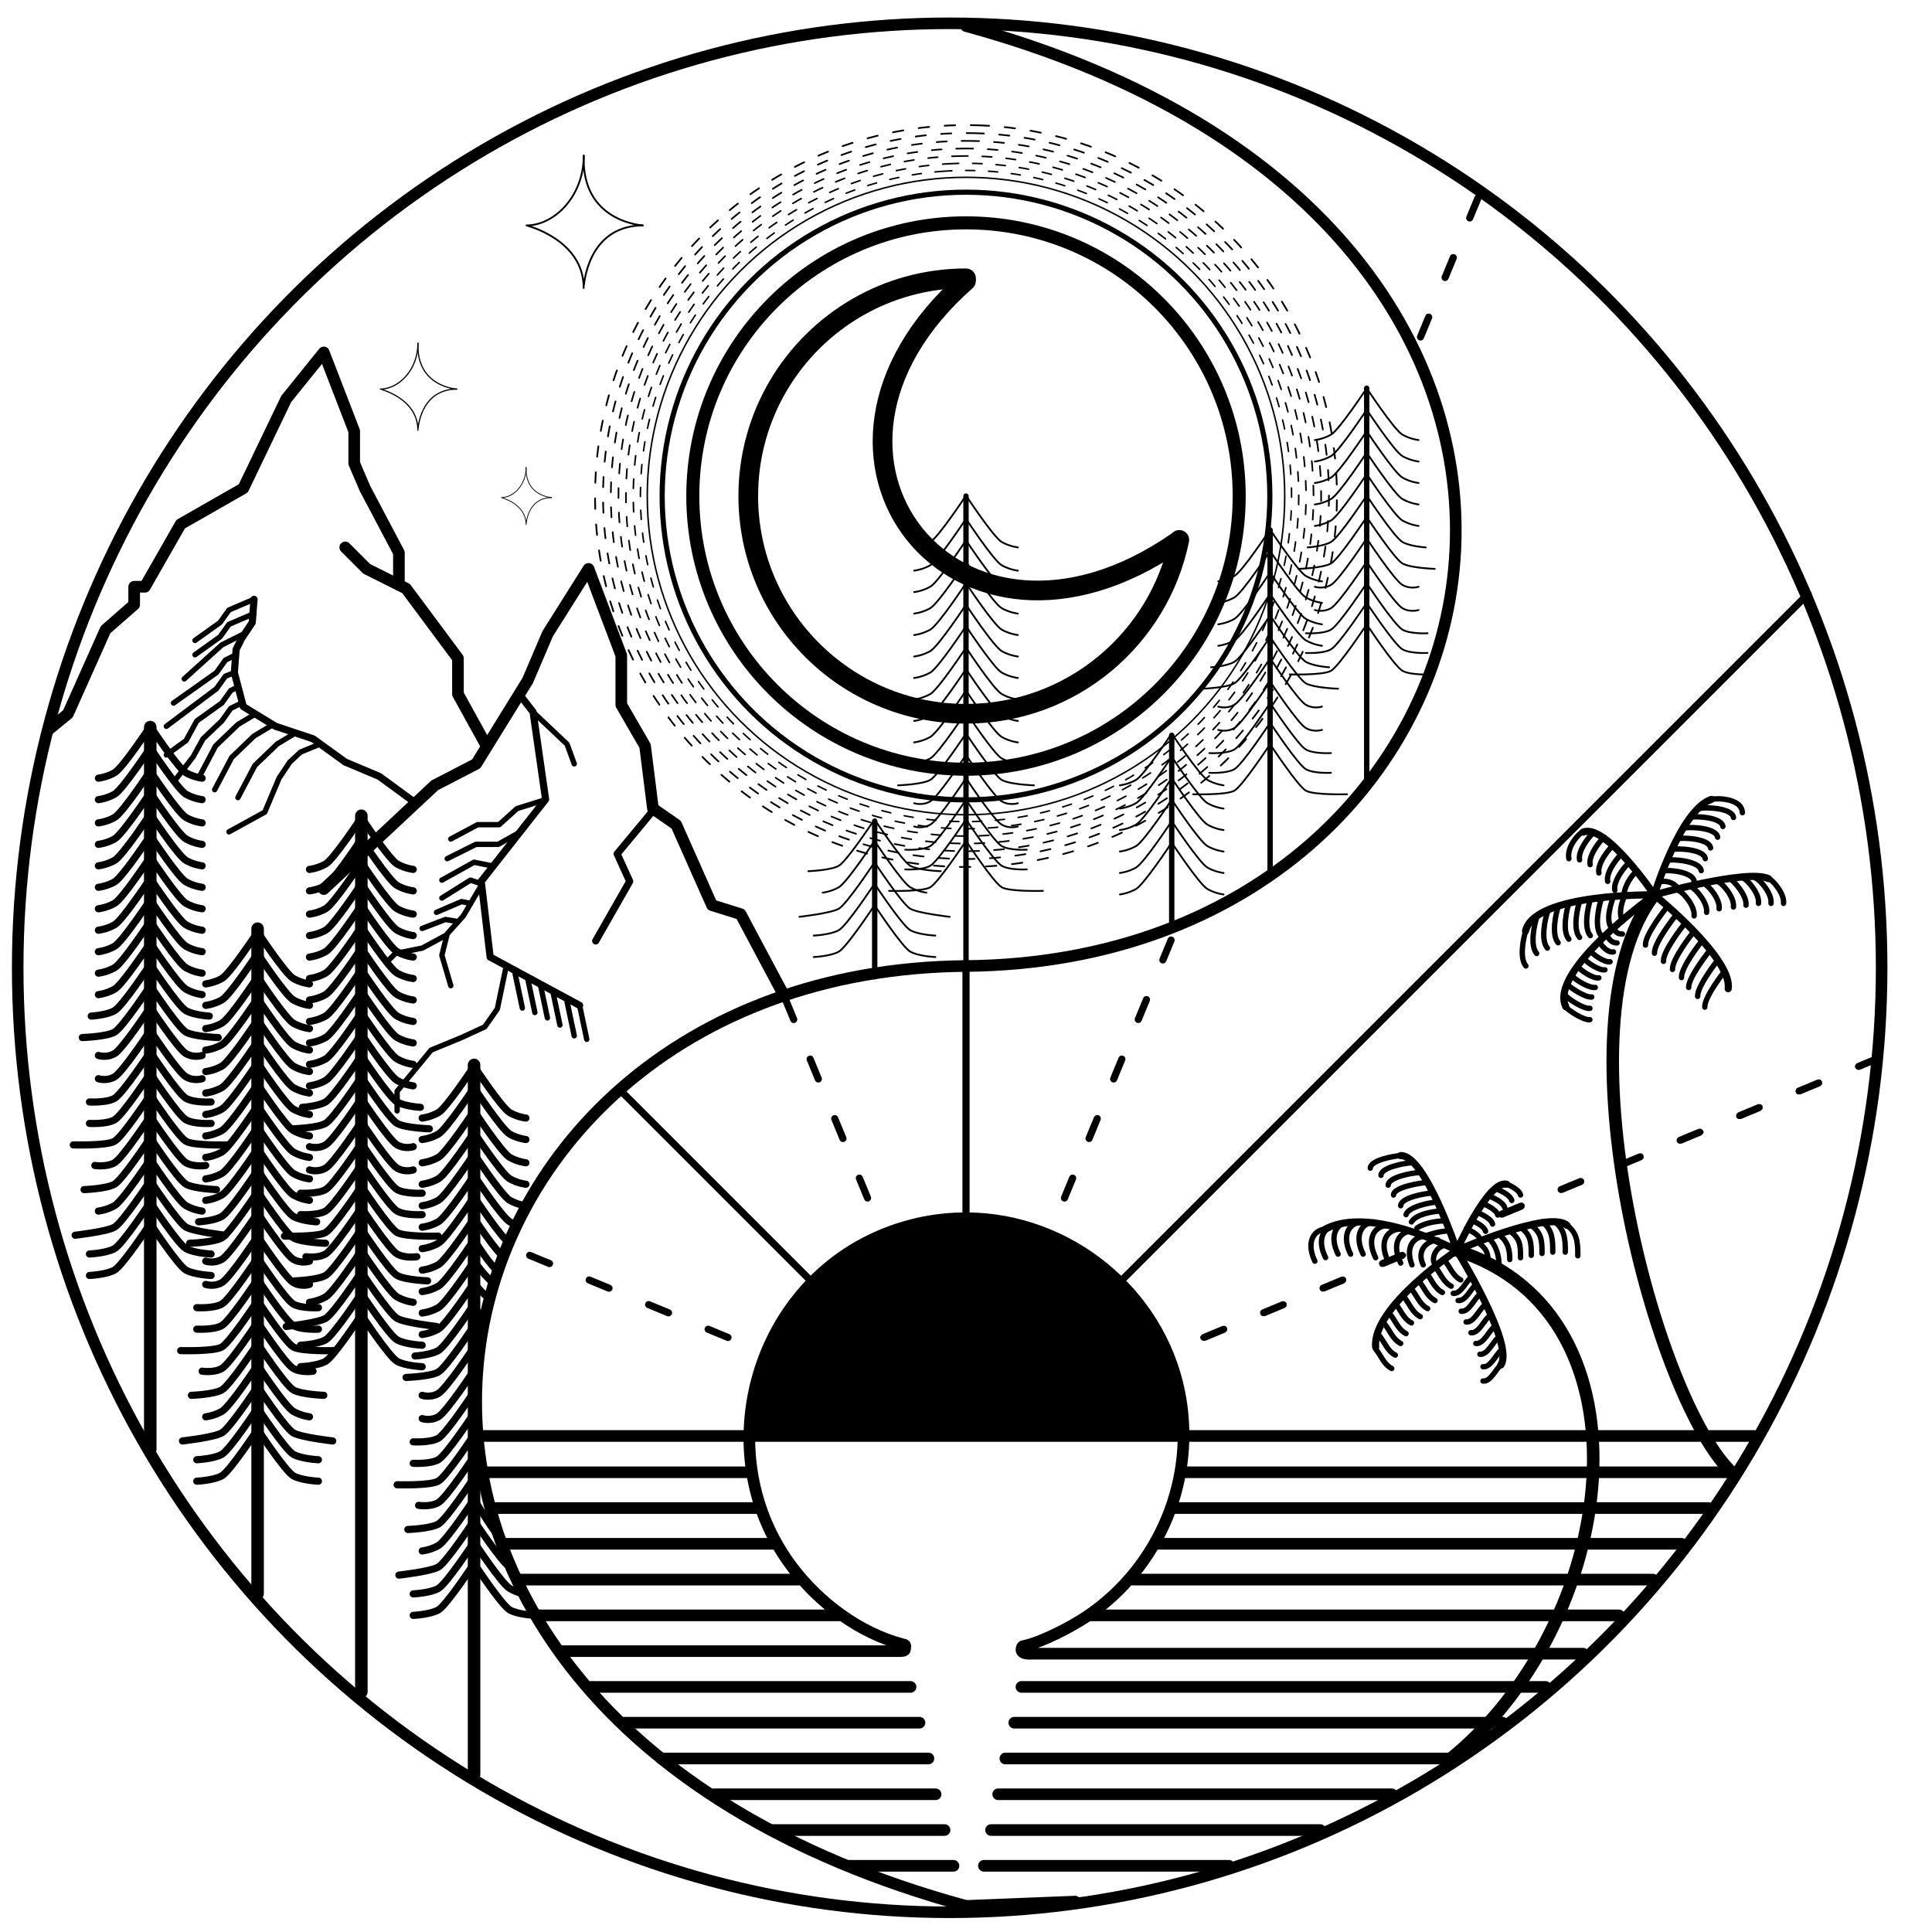 <svg viewBox="0 0 1080 1080" xmlns="http://www.w3.org/2000/svg" fill-rule="evenodd" clip-rule="evenodd" stroke-linecap="round" stroke-linejoin="round" stroke-miterlimit="1.5"><ellipse cx="530.87" cy="541" rx="520.978" ry="527.976" stroke="#000" stroke-width="6.46" fill="none"/><path d="M783 645.996c-3.848.197-16.981 2.574-17 7.004m23-3.004c-3.848.197-16.981 2.574-17 7.004m21-1.506c-3.848.197-16.981 2.574-17 7.004m22-1.502c-3.848.197-18.981 2.574-19 7.004m21-1.004c-3.848.197-16.981 2.574-17 7.004m20-2.008c-3.848.197-16.015 2.761-17 7.004m19-2c-3.848.197-13.324 1.638-16 6.068m17.5-.57c-3.848.197-10.497 1.198-14.401 4.004m18.401 1.498c-3.848.197-8.223.84-14 3.036" fill="none" stroke="#000" stroke-width="3"/><path d="M270.199 823h148.088m236.426 20H955m-293.287-20H967M540 540c318.674-2.875 408.697-413.955 0-525.426M540 540c-318.674 2.875-408.697 413.955 0 525.426" fill="none" stroke="#000" stroke-width="6.5"/><path d="M659.241 301.79C647.889 357.238 598.783 399 540 399c-67.175 0-121.713-54.538-121.713-121.713 0-45.127 24.613-84.551 61.135-105.569 17.843-10.268 38.53-16.144 60.578-16.144" stroke="#000" stroke-width="11" fill="none"/><circle cx="540" cy="277.287" r="152.713" stroke="#000" stroke-width="7.29" fill="none"/><circle cx="540" cy="277.287" r="169.848" stroke="#000" stroke-width="2.88" fill="none"/><circle cx="540" cy="277.287" r="178.173" stroke="#000" stroke-width=".84" fill="none"/><path d="M526.999 95.752c100.192-7.175 187.361 68.342 194.536 168.534 7.175 100.192-68.342 187.361-168.534 194.536-100.192 7.176-187.361-68.342-194.536-168.534-7.175-100.192 68.342-187.36 168.534-194.536z" stroke="#000" stroke-width=".85" stroke-dasharray="5.12,7.68,0,0" fill="none"/><path d="M530.644 91.523c102.526-5.164 189.957 73.882 195.121 176.408 5.163 102.527-73.883 189.957-176.409 195.121-102.526 5.163-189.957-73.883-195.121-176.409-5.163-102.526 73.883-189.957 176.409-195.12z" stroke="#000" stroke-width=".87" stroke-dasharray="5.24,7.85,0,0" fill="none"/><path d="M535.706 87.248c104.886-2.37 191.964 80.86 194.333 185.746 2.37 104.885-80.86 191.963-185.745 194.333-104.886 2.369-191.964-80.861-194.333-185.746-2.37-104.886 80.86-191.963 185.745-194.333z" stroke="#000" stroke-width=".89" stroke-dasharray="5.35,8.03,0,0" fill="none"/><path d="M538.523 83.027c107.215-.815 194.922 85.568 195.737 192.783.815 107.215-85.568 194.922-192.783 195.737-107.215.816-194.922-85.568-195.737-192.783-.815-107.215 85.568-194.922 192.783-195.737z" stroke="#000" stroke-width=".91" stroke-dasharray="5.47,8.2,0,0" fill="none"/><path d="M541.706 78.759c109.571.942 197.764 90.664 196.822 200.235-.942 109.57-90.664 197.763-200.234 196.821-109.571-.942-197.764-90.664-196.822-200.234.942-109.571 90.664-197.763 200.234-196.822z" stroke="#000" stroke-width=".93" stroke-dasharray="5.59,8.38,0,0" fill="none"/><path d="M544.308 74.434c111.957 2.378 200.923 95.204 198.545 207.161-2.378 111.958-95.203 200.923-207.161 198.545-111.957-2.377-200.923-95.203-198.545-207.161 2.378-111.957 95.203-200.922 207.161-198.545z" stroke="#000" stroke-width=".95" stroke-dasharray="5.71,8.57,0,0" fill="none"/><path d="M547.059 70.049c114.378 3.897 204.075 99.92 200.179 214.297-3.896 114.378-99.92 204.075-214.297 200.179-114.378-3.896-204.075-99.919-200.179-214.297 3.896-114.378 99.92-204.075 214.297-200.179z" stroke="#000" stroke-width=".97" stroke-dasharray="5.84,8.75,0,0" fill="none"/><path d="M540 681c-16.383 0-32.267 3.217-47.357 9.571-71.952 30.299-96.635 123.295-49.859 185.35 15.058 19.975 37.576 36.907 62.029 43.332m66.944.981c10.376-2.042 27.168-10.853 35.817-16.682 40.697-27.422 61.408-77.143 51.664-125.356C647.938 722.284 596.911 681 540 681M268.199 802.713h712.422M275.199 843H424m-141.801 20H434m-143.801 20H447m-145.801 20H469m-154.801 20H499m-168.801 20H509m62 0h293m-297 20h273m-278 20h249m-253 20h220m-224 20h184m-188 20h137m-338.801-80H514m-144.401 20H519m128-120h293m-307 20h291m-315 20h296m-333 17.234s-.985.045-1 2c-.021 2.782 6 2.192 6 2.192h308M399.199 1003H523m-91.901 20H528m-53.801 20H533m7 22.43l61-2.426M499 923c6.828 0 7 .13 7-2 0 0 .592-1.584-1-1.747" stroke="#000" stroke-width="6.5" fill="none"/><path d="M540 681.092c67.124 0 121.621 54.496 121.621 121.621 0 .061-243.242.034-243.242 0 0-67.125 54.497-121.621 121.621-121.621z"/><path d="M540 681V540" fill="none" stroke="#000" stroke-width="4"/><path d="M265 992V595.287m-63 350.426V456m-58 434.856V519.144m-60 291V406.431" fill="none" stroke="#000" stroke-width="7"/><path d="M540 802.749L347.251 610" fill="none" stroke="#000" stroke-width="4"/><path d="M540 802.749L437.919 555.9M540 802.749L282.2 695.991" fill="none" stroke="#000" stroke-width="4" stroke-dasharray="12,24,0,0"/><path d="M540 802.749L1010.749 332" fill="none" stroke="#000" stroke-width="4"/><path d="M540 802.749l117.899-285.1m168.268-406.9l-35.109 84.9" fill="none" stroke="#000" stroke-width="4" stroke-dasharray="12,24,0,0"/><path d="M551.852 796.311c.441.294.976.546 1.235 1.847l-.152.766c-.431.644-.438.651-1.083 1.082l-11.087 4.591h-1.531c-2.201-1.471-1.082-2.613-1.082-2.613.431-.645.438-.652 1.083-1.082l11.087-4.592s.683-.168 1.53.001zm33.261-13.774c.868.579 1.323 1.404 1.082 2.613l-1.082 1.082-11.087 4.591h-1.531c-.867-.579-1.322-1.404-1.082-2.613l1.083-1.082 11.087-4.591s.683-.169 1.53 0zm33.261-13.774c.645.431.652.438 1.082 1.082v1.531l-1.082 1.082-11.087 4.592h-1.531c-.44-.295-.976-.547-1.234-1.848l.152-.766c.431-.644.438-.651 1.082-1.082l11.087-4.591s.684-.169 1.531 0zm33.261-13.774l1.082 1.083v1.53c-.431.645-.438.652-1.082 1.083l-11.087 4.591h-1.531l-1.082-1.083v-1.53c.43-.645.438-.652 1.082-1.083l11.087-4.591s.683-.169 1.531 0zm33.261-13.774c.644.431.651.438 1.082 1.083v1.531l-1.083 1.082-11.086 4.591h-1.531c-2.201-1.471-1.082-2.613-1.082-2.613.43-.645.438-.652 1.082-1.083l11.087-4.591s.683-.168 1.531 0zm33.261-13.773l1.082 1.082v1.531c-.431.644-.438.651-1.083 1.082l-11.087 4.591h-1.53l-1.083-1.082v-1.531c.431-.644.438-.652 1.083-1.082l11.087-4.592s.683-.168 1.531.001zm33.26-13.774c.645.43.652.438 1.083 1.082v1.531l-1.083 1.082-11.087 4.591h-1.531c-.44-.294-.975-.547-1.234-1.847l.152-.766c.431-.644.438-.652 1.083-1.082l11.087-4.591s.683-.169 1.53 0zm33.261-13.774c2.201 1.471 1.082 2.613 1.082 2.613-.43.645-.437.652-1.082 1.082l-11.087 4.592h-1.531c-.44-.295-.976-.547-1.234-1.848l.152-.766c.431-.644.438-.651 1.083-1.082l11.087-4.591s.683-.169 1.53 0zm66.522-27.548c.644.431.652.438 1.082 1.083v1.531l-1.082 1.082-11.087 4.591h-1.531l-1.082-1.083v-1.53c.43-.645.438-.652 1.082-1.083l11.087-4.591s.683-.168 1.531 0zm33.261-13.773l1.082 1.082v1.531c-.431.644-.438.651-1.083 1.082l-11.087 4.591h-1.53l-1.083-1.082.001-1.531c.43-.645.438-.652 1.082-1.082l11.087-4.592s.683-.168 1.531.001zm33.261-13.774c.644.43.651.438 1.082 1.082v1.531l-1.083 1.082-11.087 4.592-1.53-.001-1.083-1.082v-1.531c.431-.644.438-.652 1.083-1.082l11.087-4.591s.683-.169 1.531 0zm33.26-13.774c2.201 1.471 1.083 2.613 1.083 2.613-.431.645-.438.652-1.083 1.082l-11.087 4.592h-1.531l-1.082-1.083v-1.531l1.083-1.082 11.087-4.591s.683-.169 1.53 0zm33.261-13.774c.645.431.652.438 1.082 1.083v1.53l-1.082 1.083-11.087 4.591h-1.531c-.644-.431-.651-.438-1.082-1.083v-1.53l1.083-1.083 11.086-4.591s.684-.169 1.531 0zm33.261-13.774l1.082 1.083v1.531l-1.082 1.082-11.087 4.591h-1.531l-.649-.434c-.43-.644-.434-.654-.585-1.414l.585-1.414.649-.434 11.087-4.591s.683-.168 1.531 0zm33.261-13.773l1.082 1.082v1.531c-.431.644-.438.651-1.082 1.082l-11.087 4.591c-.761.151-.771.151-1.531 0l-1.082-1.082-.153-.766c.152-.76.156-.769.586-1.414l.649-.433 11.087-4.592s.683-.168 1.531.001z" fill-rule="nonzero"/><path d="M808.612 985c97.037-76.549 118.882-250.378 5.744-286M969 824c-43.232-38.825-100.034-251.89-44.245-323.784" fill="none" stroke="#000" stroke-width="7"/><path d="M814.356 699s32.377 52.423 24.644 64m-24.644-64S766.993 730.584 769 753m45.356-54S767.058 673.516 741 687m73.356 12S796.522 645.466 783 646m31.356 53S866.15 676.12 876 685m-61.644 14s17.451-39.538 27.822-37.006m82.577-161.769s43.715 35.247 41.32 52.472m-41.32-52.472s-59.141 42.145-49.481 62.472m49.481-62.472s-67.114-1.063-71.962 20.2m71.962-20.2s-27.266-40.249-39.762-35.056m39.762 35.056s52.133-14.622 63.799-9.059m-63.799 9.059s14.555-47.509 31.9-53.36" fill="none" stroke="#000" stroke-width="4"/><path d="M768.938 754c2.993 3.619 4.613 8.719 9.062 11m-7.062-18.5c2.993 3.619 4.613 8.719 9.062 11m-6.062-17.5c2.993 3.619 4.613 8.719 9.062 11m-6.062-16.5c2.993 3.619 4.613 8.719 9.062 11m-1.124-20.5c2.993 3.619 4.613 8.719 9.062 11M789 720.5c2.993 3.619 4.613 8.719 9.062 11m-4.938-15.5c2.993 3.619 4.613 8.719 9.062 11m-4.938-15.5c2.993 3.619 4.613 8.719 9.062 11m-4.124-14.5c2.993 3.619 4.613 8.719 9.062 11m-3.752-14.5c2.993 3.619 4.613 8.719 9.062 11m-36.62 13c2.993 3.619 4.613 8.719 9.062 11m50 23.5c-2.607 1.966-5.785 9.545-10 9m10-17c-2.607 1.966-5.785 9.545-10 9m8.275-15.972c-2.607 1.966-5.785 9.545-10 9M835 742c-2.607 1.966-5.785 9.545-10 9m7.275-15c-2.607 1.966-5.785 9.545-10 9m7.275-15c-2.607 1.966-5.785 9.545-10 9m7.275-15c-2.607 1.966-5.786 9.545-10 9m8.275-15c-2.608 1.966-5.786 9.545-10 9m7.274-13c-2.607 1.966-5.785 9.545-10 9M876 685c5.488 4.037 6.109 9.433 6 17m-13-19.047c5.488 4.037 6.109 9.433 6 17m-13-17c5.488 4.037 6.109 9.433 6 17M855.989 685c5.488 4.037 6.109 8.123 6 15.689m-12.011-14.642c5.488 4.038 6.12 8.123 6.011 15.69m-12.022-13.642c5.489 4.037 6.12 7.433 6.011 15m-12.021-12.953c4.595 3.536 6.119 8.026 6.01 13.953m-12.021-11.906c4.192 3.083 6.119 9.933 6.011 14.906m-12.022-12.858c5.488 4.037 6.12 6.433 6.011 14M741 687c-7.685.889-10.532 8.452-6 18m12-20c-7.819.898-10.761 8.467-6 18m13-19.936c-7.819.897-10.761 8.467-6 18m13-18c-7.819.897-10.761 8.467-6 18m13-18c-7.819.897-10.761 8.467-6 18m13-16c-7.819.897-10.761 8.467-6 18m13-16c-7.819.897-10.761 8.467-6 18m13-17c-7.819.897-10.761 8.467-6 18m13.299-15c-7.147.669-10.507 7.105-7 16m14.298-14c-6.708.895-11.717 6.456-8 14m13.149-11c-5.979.12-8.52 7.037-7 10m40.432-44.186s7.004 2.748 7.822 6.122m-12.733-3.061s7.004 2.748 7.822 6.122M833.356 669s7.004 2.748 7.822 6.122m-11.733-2.061s7.005 2.748 7.822 6.123m-10.732-1.062s7.004 2.748 7.821 6.123m-11.732-2.061s7.004 2.748 7.821 6.122m-10.732-1.391s7.004 2.748 7.822 6.122M964 543s-11.359 14.353-11 20m7-26s-11.359 14.353-11 20m7-26s-12.359 15.353-12 21m6.967-25.539s-11.359 14.353-11 20m5.967-24.539s-11.359 14.353-11 20m5.967-24.538s-11.36 14.352-11 20m5.967-24.539s-11.36 14.352-11 20m5.967-24.539s-11.36 14.353-11 20M988.554 491c2.183.634 9.162 8.597 8.446 14m-15.446-14c2.183.634 9.162 8.597 8.446 14m-15.446-14c2.183.634 9.162 8.597 8.446 14m-16.446-14c2.183.634 10.162 9.597 9.446 15m-15.446-13c2.183.634 9.162 8.597 8.446 14m-16.446-13c2.183.634 9.162 8.597 8.446 14m-15.446-12c2.183.634 9.162 8.597 8.446 14m-15.446-12c2.183.634 9.162 8.597 8.446 14m9.655-65.135c1.843-.693 17.014-1.082 17.345 7.433m-23.294-2.433c1.843-.693 17.608-.387 18.345 5.135m-24.294-.135c1.843-.693 17.609-.387 18.346 5.135m-21.294.865c1.843-.693 17.608-.387 18.345 5.135m-22.294.865c1.843-.693 17.608-.387 18.345 5.135m-21.294.865c1.843-.693 17.609-.387 18.346 5.135m-20.621.865c1.843-.693 17.608.284 18.345 5.806m-20.621.194c1.844-.693 15.954.295 16.691 5.817m-18.966.183c3.809-.676 7.206.553 9.469 3.135m-52.561-31.294c-1.643.798-9.254 7.876-7.993 15.294m13.993-14.624c-1.643.798-9.19 10.091-7.993 15.294m13.895-12.624c-1.643.797-9.19 10.09-7.993 15.293m12.895-10.624c-1.643.798-9.19 10.091-7.993 15.294m16.895-5.624c-1.643.797-9.189 10.091-7.993 15.293m12.054-10.293c-1.643.797-5.752 6.184-6.76 11.293m-1.301-21.293c-1.643.797-9.189 10.091-7.993 15.293M853 520c-1.156 3.242-3.936 15.404 0 20m6-27c-1.156 3.242-3.936 15.404 0 20m6-23c-1.156 3.242-3.936 15.404 0 20m6-23c-1.156 3.242-3.936 15.404 0 20m6-22c-1.156 3.242-3.936 15.404 0 20m6-21c-1.156 3.242-3.936 15.404 0 20m6-21c-1.156 3.242-3.936 15.404 0 20m6-20c-1.156 3.242-3.936 15.404 0 20m7-22c-1.156 3.242-4.888 13.404-.952 18M908 501c-1.156 3.242-3.507 8.794-1 14m-32 47.697c1.251 1.829 10.394 7.883 13.774 7.303M875 556.356c1.251 1.828 10.394 7.883 13.774 7.302M876 550.014c1.251 1.829 10.394 7.883 13.774 7.303M879 545.673c1.251 1.828 9.394 6.882 12.774 6.302M882 540.331c1.251 1.828 8.394 6.883 11.774 6.303m-8.387-10.808c1.251 1.828 8.394 6.882 11.774 6.302m-8.387-10.808c1.251 1.829 7.895 6.883 11.274 6.303m-5.887-10.808c1.251 1.828 4.395 5.883 7.774 5.302m-3.774-9.302c1.251 1.828 2.321 4.254 5.774 4.302M902 518.815c1.251 1.828 1.49 3.254 4.944 3.302M488.96 546v-87M655 518.144V411m55 78V296.287M764 439V217" fill="none" stroke="#000" stroke-width="3"/><path d="M27 408l11-9 21-47 16-14v-10h6l20-35 35-20 24.005-49.986L181 197l17 44v18l6 14 19 36v18m-42 170l62-58 23.199-12L295 380.4l11.147-26.128L329 318l18.301 48.4V394l13.303 23L365 452l13 9 20 45 16 5 23.919 44.9" fill="none" stroke="#000" stroke-width="6.5"/><path d="M272 417l-16-29v-20l-29-39-22-11-12-12" fill="none" stroke="#000" stroke-width="6.5"/><path d="M540 540V277.287" fill="none" stroke="#000" stroke-width="3"/><path d="M540 410s-15.451 23.438-20 26c-4.549 2.562-18 3-18 3m208-83s-15.451 23.438-20 26c-4.549 2.562-18 3-18 3m-132 25s15.451 23.438 20 26c4.549 2.562 18 3 18 3m132-83s15.451 23.438 20 26c4.549 2.562 18 3 18 3m-208-95s-15.451 23.438-20 26c-4.549 2.562-9 3-9 3m29-29s15.451 23.438 20 26c4.549 2.562 9 3 9 3m-29 116s-15.451 23.438-20 26c-4.549 2.562-9 1-9 1m199-81s-15.451 23.438-20 26c-4.549 2.562-9 1-9 1m-141 27s15.451 23.438 20 26c4.549 2.562 9 1 9 1m141-81s15.451 23.438 20 26c4.549 2.562 9 1 9 1m-199-94s-15.451 23.438-20 26c-4.549 2.562-9 3-9 3m29-29s15.451 23.438 20 26c4.549 2.562 9 3 9 3m-29 115s-15.451 23.438-20 26c-4.549 2.562-14 2-14 2m204-82s-15.451 23.438-20 26c-4.549 2.562-14 2-14 2m-136 26s15.451 23.438 20 26c4.549 2.562 14 2 14 2m136-82s15.451 23.438 20 26c4.549 2.562 14 2 14 2m-204-94s-15.451 23.438-20 26c-4.549 2.562-9 3-9 3m29-29s15.451 23.438 20 26c4.549 2.562 9 3 9 3m-29-5s-15.451 23.438-20 26c-4.549 2.562-9 3-9 3m199-83s-15.451 23.438-20 26c-4.549 2.562-9 3-9 3m-141 25s15.451 23.438 20 26c4.549 2.562 9 3 9 3m141-83s15.451 23.438 20 26c4.549 2.562 9 3 9 3m-199 49s-15.451 23.438-20 26c-4.549 2.562-9 3-9 3m199-83s-15.451 23.438-20 26c-4.549 2.562-9 3-9 3m-141 25s15.451 23.438 20 26c4.549 2.562 9 3 9 3m141-83s15.451 23.438 20 26c4.549 2.562 9 3 9 3m-199-84s-15.451 23.438-20 26c-4.549 2.562-9 3-9 3m29-29s15.451 23.438 20 26c4.549 2.562 9 3 9 3m-29 116s-15.451 23.438-20 26c-4.549 2.562-9 1-9 1m199-81s-15.451 23.438-20 26c-4.549 2.562-9 1-9 1m-141 27s15.451 23.438 20 26c4.549 2.562 9 1 9 1m141-81s15.451 23.438 20 26c4.549 2.562 9 1 9 1m-199-93s-15.451 23.438-20 26c-4.549 2.562-9 3-9 3m29-29s15.451 23.438 20 26c4.549 2.562 9 3 9 3m-29 116s-15.451 23.438-20 26c-4.549 2.562-14 2-14 2m204-82s-15.451 23.438-20 26c-4.549 2.562-14 2-14 2m-136 26s15.451 23.438 20 26c4.549 2.562 14 2 14 2m136-82s15.451 23.438 20 26c4.549 2.562 14 2 14 2m-204-95s-15.451 23.438-20 26c-4.549 2.562-9 3-9 3m29-29s15.451 23.438 20 26c4.549 2.562 9 3 9 3" fill="none" stroke="#000"/><path d="M540 470s-15.451 23.438-20 26c-4.549 2.562-23 2-23 2m213-82s-15.451 23.438-20 26c-4.549 2.562-23 2-23 2m-127 26s15.451 23.438 20 26c4.549 2.562 23 2 23 2m127-82s15.451 23.438 20 26c4.549 2.562 23 2 23 2m-213-94s-15.451 23.438-20 26c-4.549 2.562-9 3-9 3m199-83s-15.451 23.438-20 26c-4.549 2.562-9 3-9 3m-141 25s15.451 23.438 20 26c4.549 2.562 9 3 9 3m141-83s15.451 23.438 20 26c4.549 2.562 9 3 9 3m-199 49s-15.451 23.438-20 26c-4.549 2.562-9 3-9 3m199-83s-15.451 23.438-20 26c-4.549 2.562-9 3-9 3m-141 25s15.451 23.438 20 26c4.549 2.562 9 3 9 3m141-83s15.451 23.438 20 26c4.549 2.562 9 3 9 3m-199 49s-15.451 23.438-20 26c-4.549 2.562-13 3-13 3m203-83s-15.451 23.438-20 26c-4.549 2.562-13 3-13 3m-137 25s15.451 23.438 20 26c4.549 2.562 13 3 13 3m137-83s15.451 23.438 20 26c4.549 2.562 13 3 13 3" fill="none" stroke="#000"/><path d="M232.5 449L212 434l-19-8-18-13-21-7-18-11-5-19 1-13 3-6 6-9 1-13m224 117l-21 25.298 7 15.384L333 526m-42-137l7 9 7 48.865-36 45.817L274 535l50 27" fill="none" stroke="#000" stroke-width="4"/><path d="M142 335l-14 6-5 7-14 10m33-15l-14 6-5 7-14 10m27-11.5l-12 6-21 19m29-13.5l-6 3-5 7-24 17m34-17l-5 2-5 7-28 21m40-22l-4 2-5 7-14 10-6 11-11 8m42-29l-6 3-5 7-10.5 10-5.5 10-10 13m45-37l-10 6-12.5 12-9.5 18m41-29.569l-10 6-12.5 12-9.5 18m45-31.569l-10 6-12.5 12-9.5 18M178.75 416L168 420.431 162 426l-6 9-8 19-20 11m171-66l18 17 4 11m-16 20l-16 5-10 9h-12l-15 8m39-4l-12.5 7H266l-16 8m25 4l-10-2-18 10m22 3l-10 17-9 10-3 12 5 17m-3-28l-13 7-15 3-5 5m67 2l-5 24-7 10-13 6-17 7-19 23v11m47-127l-6-2-16 10" fill="none" stroke="#000" stroke-width="3"/><path d="M263 505l-5-1-14 6m11 5l-6-1-13 5m88 43l4 19m-11-21l4 19m-12-25l4 19m-11-23l4 19m-11-22l4 19m-11-21.5l4 19" fill="none" stroke="#000" stroke-width="3"/><path d="M84 406s-15.451 23.438-20 26c-4.549 2.562-9 3-9 3m89 86s-15.451 23.438-20 26c-4.549 2.562-9 3-9 3m87-93s-15.451 23.438-20 26c-4.549 2.562-9 3-9 3m92 110s-15.451 23.438-20 26c-4.549 2.562-9 3-9 3M84 406s15.451 23.438 20 26c4.549 2.562 9 3 9 3m31 86s15.451 23.438 20 26c4.549 2.562 9 3 9 3m29-93s15.451 23.438 20 26c4.549 2.562 9 3 9 3m34 110s15.451 23.438 20 26c4.549 2.562 9 3 9 3M84 551s-15.451 23.438-20 26c-4.549 2.562-18 3-18 3m98 86s-15.451 23.438-20 26c-4.549 2.562-18 3-18 3m96-93s-15.451 23.438-20 26c-4.549 2.562-18 3-18 3m101 110s-15.451 23.438-20 26c-4.549 2.562-18 3-18 3M84 551s15.451 23.438 20 26c4.549 2.562 18 3 18 3m22 86s15.451 23.438 20 26c4.549 2.562 18 3 18 3m20-93s15.451 23.438 20 26c4.549 2.562 18 3 18 3M84 431s-15.451 23.438-20 26c-4.549 2.562-9 3-9 3" fill="none" stroke="#000" stroke-width="4"/><path d="M144 546s-15.451 23.438-20 26c-4.549 2.562-9 3-9 3m87-93s-15.451 23.438-20 26c-4.549 2.562-9 3-9 3m92 110s-15.451 23.438-20 26c-4.549 2.562-9 3-9 3M84 431s15.451 23.438 20 26c4.549 2.562 9 3 9 3m31 86s15.451 23.438 20 26c4.549 2.562 9 3 9 3m29-93s15.451 23.438 20 26c4.549 2.562 9 3 9 3m34 110s15.451 23.438 20 26c4.549 2.562 9 3 9 3M84 576s-15.451 23.438-20 26c-4.549 2.562-9 1-9 1m89 88s-15.451 23.438-20 26c-4.549 2.562-9 1-9 1m87-91s-15.451 23.438-20 26c-4.549 2.562-9 1-9 1m92 112s-15.451 23.438-20 26c-4.549 2.562-9 1-9 1M84 576s15.451 23.438 20 26c4.549 2.562 9 1 9 1m31 88s15.451 23.438 20 26c4.549 2.562 9 1 9 1m29-91s15.451 23.438 20 26c4.549 2.562 9 1 9 1M84 455s-15.451 23.438-20 26c-4.549 2.562-9 3-9 3m89 86s-15.451 23.438-20 26c-4.549 2.562-9 3-9 3m87-93s-15.451 23.438-20 26c-4.549 2.562-9 3-9 3m92 110s-15.451 23.438-20 26c-4.549 2.562-9 3-9 3M84 455s15.451 23.438 20 26c4.549 2.562 9 3 9 3m31 86s15.451 23.438 20 26c4.549 2.562 9 3 9 3m29-93s15.451 23.438 20 26c4.549 2.562 9 3 9 3m34 110s15.451 23.438 20 26c4.549 2.562 9 3 9 3M84 600s-15.451 23.438-20 26c-4.549 2.562-14 2-14 2m94 87s-15.451 23.438-20 26c-4.549 2.562-14 2-14 2m92-92s-15.451 23.438-20 26c-4.549 2.562-14 2-14 2m97 111s-15.451 23.438-20 26c-4.549 2.562-14 2-14 2M84 600s15.451 23.438 20 26c4.549 2.562 14 2 14 2m26 87s15.451 23.438 20 26c4.549 2.562 14 2 14 2m24-92s15.451 23.438 20 26c4.549 2.562 14 2 14 2M84 479s-15.451 23.438-20 26c-4.549 2.562-9 3-9 3m89 86s-15.451 23.438-20 26c-4.549 2.562-9 3-9 3m87-93s-15.451 23.438-20 26c-4.549 2.562-9 3-9 3m92 110s-15.451 23.438-20 26c-4.549 2.562-9 3-9 3M84 479s15.451 23.438 20 26c4.549 2.562 9 3 9 3m31 86s15.451 23.438 20 26c4.549 2.562 9 3 9 3m29-93s15.451 23.438 20 26c4.549 2.562 9 3 9 3m34 110s15.451 23.438 20 26M84 624s-15.451 23.438-20 26c-4.549 2.562-11 1.5-11 1.5m91 87.5s-15.451 23.438-20 26c-4.549 2.562-11 1.5-11 1.5m89-91.5s-15.451 23.438-20 26c-4.549 2.562-11 1.5-11 1.5M265 814s-15.451 23.438-20 26c-4.549 2.562-11 1.5-11 1.5M84 624s15.451 23.438 20 26c4.549 2.562 11 1.5 11 1.5m29 87.5s15.451 23.438 20 26c4.549 2.562 11 1.5 11 1.5m27-91.5s15.451 23.438 20 26c4.549 2.562 11 1.5 11 1.5M84 503s-15.451 23.438-20 26c-4.549 2.562-9 3-9 3m89 86s-15.451 23.438-20 26c-4.549 2.562-9 3-9 3m87-93s-15.451 23.438-20 26c-4.549 2.562-9 3-9 3m92 110s-15.451 23.438-20 26c-4.549 2.562-9 3-9 3M84 503s15.451 23.438 20 26c4.549 2.562 9 3 9 3m31 86s15.451 23.438 20 26c4.549 2.562 9 3 9 3m29-93s15.451 23.438 20 26c4.549 2.562 9 3 9 3m34 110s9.451 15.438 14 18M84 648s-15.451 23.438-20 26c-4.549 2.562-9 3-9 3m89 86s-15.451 23.438-20 26c-4.549 2.562-9 3-9 3m87-93s-15.451 23.438-20 26c-4.549 2.562-9 3-9 3m92 110s-15.451 23.438-20 26c-4.549 2.562-9 3-9 3M84 648s15.451 23.438 20 26c4.549 2.562 9 3 9 3m31 86s15.451 23.438 20 26c4.549 2.562 9 3 9 3m29-93s15.451 23.438 20 26c4.549 2.562 9 3 9 3m34 110s12.451 21.438 17 24M84 527s-15.451 23.438-20 26c-4.549 2.562-9 3-9 3m89 86s-15.451 23.438-20 26c-4.549 2.562-9 3-9 3m87-93s-15.451 23.438-20 26c-4.549 2.562-9 3-9 3m92 110s-15.451 23.438-20 26c-4.549 2.562-9 3-9 3M84 527s15.451 23.438 20 26c4.549 2.562 9 3 9 3m31 86s15.451 23.438 20 26c4.549 2.562 9 3 9 3m29-93s15.451 23.438 20 26c4.549 2.562 9 3 9 3m34 110s4.451 6.438 9 9M84 672s-15.451 23.438-20 26c-4.549 2.562-14 3-14 3m94 86s-15.451 23.438-20 26c-4.549 2.562-14 3-14 3m92-93s-15.451 23.438-20 26c-4.549 2.562-14 3-14 3m97 110s-15.451 23.438-20 26c-4.549 2.562-14 3-14 3M84 672s15.451 23.438 20 26c4.549 2.562 14 3 14 3m26 86s15.451 23.438 20 26c4.549 2.562 14 3 14 3m24-93s15.451 23.438 20 26c4.549 2.562 14 3 14 3m29 110s15.451 23.438 20 26c4.549 2.562 8 3 8 3M84 418s-15.451 23.438-20 26c-4.549 2.562-9 3-9 3m89 86s-15.451 23.438-20 26c-4.549 2.562-9 3-9 3m87-93s-15.451 23.438-20 26c-4.549 2.562-9 3-9 3m92 110s-15.451 23.438-20 26c-4.549 2.562-9 3-9 3M84 418s15.451 23.438 20 26c4.549 2.562 9 3 9 3m31 86s15.451 23.438 20 26c4.549 2.562 9 3 9 3m29-93s15.451 23.438 20 26c4.549 2.562 9 3 9 3m34 110s15.451 23.438 20 26c4.549 2.562 9 3 9 3M84 563s-15.451 23.438-20 26c-4.549 2.562-9 1-9 1m89 88s-15.451 23.438-20 26c-4.549 2.562-9 1-9 1m87-91s-15.451 23.438-20 26c-4.549 2.562-9 1-9 1m92 112s-15.451 23.438-20 26c-4.549 2.562-9 1-9 1M84 563s15.451 23.438 20 26c4.549 2.562 9 1 9 1m31 88s15.451 23.438 20 26c4.549 2.562 9 1 9 1m29-91s15.451 23.438 20 26c4.549 2.562 9 1 9 1M84 443s-15.451 23.438-20 26c-4.549 2.562-9 3-9 3m89 86s-15.451 23.438-20 26c-4.549 2.562-9 3-9 3m87-93s-15.451 23.438-20 26c-4.549 2.562-9 3-9 3m92 110s-15.451 23.438-20 26c-4.549 2.562-9 3-9 3M84 443s15.451 23.438 20 26c4.549 2.562 9 3 9 3m31 86s15.451 23.438 20 26c4.549 2.562 9 3 9 3m29-93s15.451 23.438 20 26c4.549 2.562 9 3 9 3m34 110s15.451 23.438 20 26c4.549 2.562 9 3 9 3M84 588s-15.451 23.438-20 26c-4.549 2.562-14 2-14 2m94 87s-15.451 23.438-20 26c-4.549 2.562-14 2-14 2" fill="none" stroke="#000" stroke-width="4"/><path d="M202 639s-15.451 23.438-20 26c-4.549 2.562-14 2-14 2m97 111s-15.451 23.438-20 26c-4.549 2.562-14 2-14 2M84 588s15.451 23.438 20 26c4.549 2.562 14 2 14 2m26 87s15.451 23.438 20 26c4.549 2.562 14 2 14 2m24-92s15.451 23.438 20 26c4.549 2.562 14 2 14 2M84 467s-15.451 23.438-20 26c-4.549 2.562-9 3-9 3m89 86s-15.451 23.438-20 26c-4.549 2.562-9 3-9 3m87-93s-15.451 23.438-20 26c-4.549 2.562-9 3-9 3m92 110s-15.451 23.438-20 26c-4.549 2.562-9 3-9 3M84 467s15.451 23.438 20 26c4.549 2.562 9 3 9 3m31 86s15.451 23.438 20 26c4.549 2.562 9 3 9 3m29-93s15.451 23.438 20 26c4.549 2.562 9 3 9 3m34 110s15.451 23.438 20 26c4.549 2.562 4 2 4 2M84 612s-15.451 23.438-20 26c-4.549 2.562-23 2-23 2m103 87s-15.451 23.438-20 26c-4.549 2.562-23 2-23 2m101-92s-15.451 23.438-20 26c-4.549 2.562-23 2-23 2m106 111s-15.451 23.438-20 26c-4.549 2.562-23 2-23 2M84 612s15.451 23.438 20 26c4.549 2.562 23 2 23 2m17 87s15.451 23.438 20 26c4.549 2.562 23 2 23 2" fill="none" stroke="#000" stroke-width="4"/><path d="M202 663s15.451 23.438 20 26c4.549 2.562 23 2 23 2M84 491s-15.451 23.438-20 26c-4.549 2.562-9 3-9 3m89 86s-15.451 23.438-20 26c-4.549 2.562-9 3-9 3m87-93s-15.451 23.438-20 26c-4.549 2.562-9 3-9 3m92 110s-15.451 23.438-20 26c-4.549 2.562-9 3-9 3M84 491s15.451 23.438 20 26c4.549 2.562 9 3 9 3m31 86s15.451 23.438 20 26c4.549 2.562 9 3 9 3m29-93s15.451 23.438 20 26c4.549 2.562 9 3 9 3m34 110s12.651 19.438 17.2 22M84 636s-15.451 23.438-20 26c-4.549 2.562-17 3-17 3m97 86s-15.451 23.438-20 26c-4.549 2.562-17 3-17 3m95-93s-15.451 23.438-20 26c-4.549 2.562-17 3-17 3m100 110s-15.451 23.438-20 26c-4.549 2.562-17 3-17 3M84 636s15.451 23.438 20 26c4.549 2.562 17 3 17 3m23 86s15.451 23.438 20 26c4.549 2.562 17 3 17 3m21-93s15.451 23.438 20 26c4.549 2.562 17 3 17 3M84 515s-15.451 23.438-20 26c-4.549 2.562-9 3-9 3m89 86s-15.451 23.438-20 26c-4.549 2.562-9 3-9 3m87-93s-15.451 23.438-20 26c-4.549 2.562-9 3-9 3m92 110s-15.451 23.438-20 26c-4.549 2.562-9 3-9 3M84 515s15.451 23.438 20 26c4.549 2.562 9 3 9 3m31 86s15.451 23.438 20 26c4.549 2.562 9 3 9 3m29-93s15.451 23.438 20 26c4.549 2.562 9 3 9 3m34 110s7.451 10.438 12 13M84 660s-15.451 23.438-20 26c-4.549 2.562-22 4.5-22 4.5M144 775s-15.451 23.438-20 26c-4.549 2.562-22 4.5-22 4.5M202 711s-15.451 23.438-20 26c-4.549 2.562-22 4.5-22 4.5M265 850s-15.451 23.438-20 26c-4.549 2.562-22 4.5-22 4.5M84 660s15.451 23.438 20 26c4.549 2.562 22 4.5 22 4.5m18 84.5s15.451 23.438 20 26c4.549 2.562 22 4.5 22 4.5m16-94.5s15.451 23.438 20 26c4.549 2.562 22 4.5 22 4.5M265 850s15.451 23.438 20 26M84 539s-15.451 23.438-20 26c-4.549 2.562-13 3-13 3" fill="none" stroke="#000" stroke-width="4"/><path d="M144 654s-15.451 23.438-20 26c-4.549 2.562-13 3-13 3m91-93s-15.451 23.438-20 26c-4.549 2.562-13 3-13 3m96 110s-15.451 23.438-20 26c-4.549 2.562-13 3-13 3M84 539s15.451 23.438 20 26c4.549 2.562 13 3 13 3m27 86s15.451 23.438 20 26c4.549 2.562 13 3 13 3m25-93s15.451 23.438 20 26c4.549 2.562 13 3 13 3m30 110s1.451 5.438 6 8M84 684s-15.451 23.438-20 26c-4.549 2.562-14 3-14 3m94 86s-15.451 23.438-20 26c-4.549 2.562-14 3-14 3m92-93s-15.451 23.438-20 26c-4.549 2.562-14 3-14 3m97 110s-15.451 23.438-20 26c-4.549 2.562-14 3-14 3M84 684s15.451 23.438 20 26c4.549 2.562 14 3 14 3m26 86s15.451 23.438 20 26c4.549 2.562 14 3 14 3m24-93s15.451 23.438 20 26c4.549 2.562 14 3 14 3m29 110s15.451 23.438 20 26c4.549 2.562 14 3 14 3" fill="none" stroke="#000" stroke-width="4"/><path d="M488.87 470s-15.451 23.438-20 26c-4.55 2.562-9 3-9 3m29-29s15.45 23.438 20 26c4.549 2.562 9 3 9 3m-29-5s-15.451 23.438-20 26c-4.55 2.562-14 3-14 3m34-29s15.45 23.438 20 26c4.549 2.562 14 3 14 3m-34-65s-15.451 23.438-20 26c-4.55 2.562-17 3-17 3m37-29s15.45 23.438 20 26c4.549 2.562 17 3 17 3m-37-5s-15.451 23.438-20 26c-4.55 2.562-22 4.5-22 4.5m42-30.5s15.45 23.438 20 26c4.549 2.562 22 4.5 22 4.5m-42-6.5s-15.451 23.438-20 26c-4.55 2.562-14 3-14 3m34-29s15.45 23.438 20 26c4.549 2.562 14 3 14 3M655 423s-15.451 23.438-20 26c-4.549 2.562-9 3-9 3m29-29s15.451 23.438 20 26c4.549 2.562 9 3 9 3m-29-5s-15.451 23.438-20 26c-4.549 2.562-9 3-9 3m29-29s15.451 23.438 20 26c4.549 2.562 9 3 9 3m-29-5s-15.451 23.438-20 26c-4.549 2.562-9 3-9 3m29-29s15.451 23.438 20 26c4.549 2.562 9 3 9 3m-29-90s-15.451 23.438-20 26c-4.549 2.562-9 3-9 3m29-29s15.451 23.438 20 26c4.549 2.562 9 3 9 3m-29-4s-15.451 23.438-20 26c-4.549 2.562-9 3-9 3m29-29s15.451 23.438 20 26c4.549 2.562 9 3 9 3m-29-5s-15.451 23.438-20 26c-4.549 2.562-9 3-9 3m29-29s15.451 23.438 20 26c4.549 2.562 9 3 9 3m80-199s-15.451 23.438-20 26c-4.549 2.562-18 3-18 3m38-29s15.451 23.438 20 26c4.549 2.562 18 3 18 3m-38-4s-15.451 23.438-20 26c-4.549 2.562-9 1-9 1m29-27s15.451 23.438 20 26c4.549 2.562 9 1 9 1m-29-4s-15.451 23.438-20 26c-4.549 2.562-14 2-14 2m34-28s15.451 23.438 20 26c4.549 2.562 14 2 14 2m-34-148s-15.451 23.438-20 26c-4.549 2.562-9 3-9 3m29-29s15.451 23.438 20 26c4.549 2.562 9 3 9 3m-29-5s-15.451 23.438-20 26c-4.549 2.562-9 3-9 3m29-29s15.451 23.438 20 26c4.549 2.562 9 3 9 3m-29-5s-15.451 23.438-20 26c-4.549 2.562-9 3-9 3m29-29s15.451 23.438 20 26c4.549 2.562 9 3 9 3m-29 7s-15.451 23.438-20 26c-4.549 2.562-9 1-9 1m29-27s15.451 23.438 20 26c4.549 2.562 9 1 9 1m-29-2s-15.451 23.438-20 26c-4.549 2.562-14 2-14 2m34-28s15.451 23.438 20 26c4.549 2.562 14 2 14 2" fill="none" stroke="#000"/><path d="M764 349s-15.451 23.438-20 26c-4.549 2.562-23 2-23 2m43-28s15.451 23.438 20 26c4.549 2.562 16 2 16 2m-36-148s-15.451 23.438-20 26c-4.549 2.562-9 3-9 3m29-29s15.451 23.438 20 26c4.549 2.562 9 3 9 3m-29-5s-15.451 23.438-20 26c-4.549 2.562-9 3-9 3m29-29s15.451 23.438 20 26c4.549 2.562 9 3 9 3m-29-5s-15.451 23.438-20 26c-4.549 2.562-13 3-13 3m33-29s15.451 23.438 20 26c4.549 2.562 13 3 13 3M326.329 87c0 22.725-16.446 39-32 39-.385 0 31.955 7.641 31.955 35 0 .082 1.218-34.735 33.045-35" fill="none" stroke="#000"/><path d="M233.638 191.868c0 14.935-10.808 25.63-21.03 25.63-.253 0 21.001 5.022 21.001 23.002 0 .054.801-22.828 21.717-23.002" fill="none" stroke="#000" stroke-width=".66"/><path d="M294.11 261.287c0 9.827-7.112 16.865-13.838 16.865-.166 0 13.819 3.304 13.819 15.135 0 .036.527-15.02 14.289-15.135" fill="none" stroke="#000" stroke-width=".43"/><path d="M359.329 126s-34.466-1.778-33-39" fill="none" stroke="#000"/><path d="M255.326 217.498s-22.651-1.169-21.688-25.63" fill="none" stroke="#000" stroke-width=".66"/><path d="M308.38 278.152s-14.904-.769-14.27-16.865" fill="none" stroke="#000" stroke-width=".43"/><path d="M540 157c-110.786 97.814-5.139 230.917 117.713 146" fill="none" stroke="#000" stroke-width="11"/></svg>